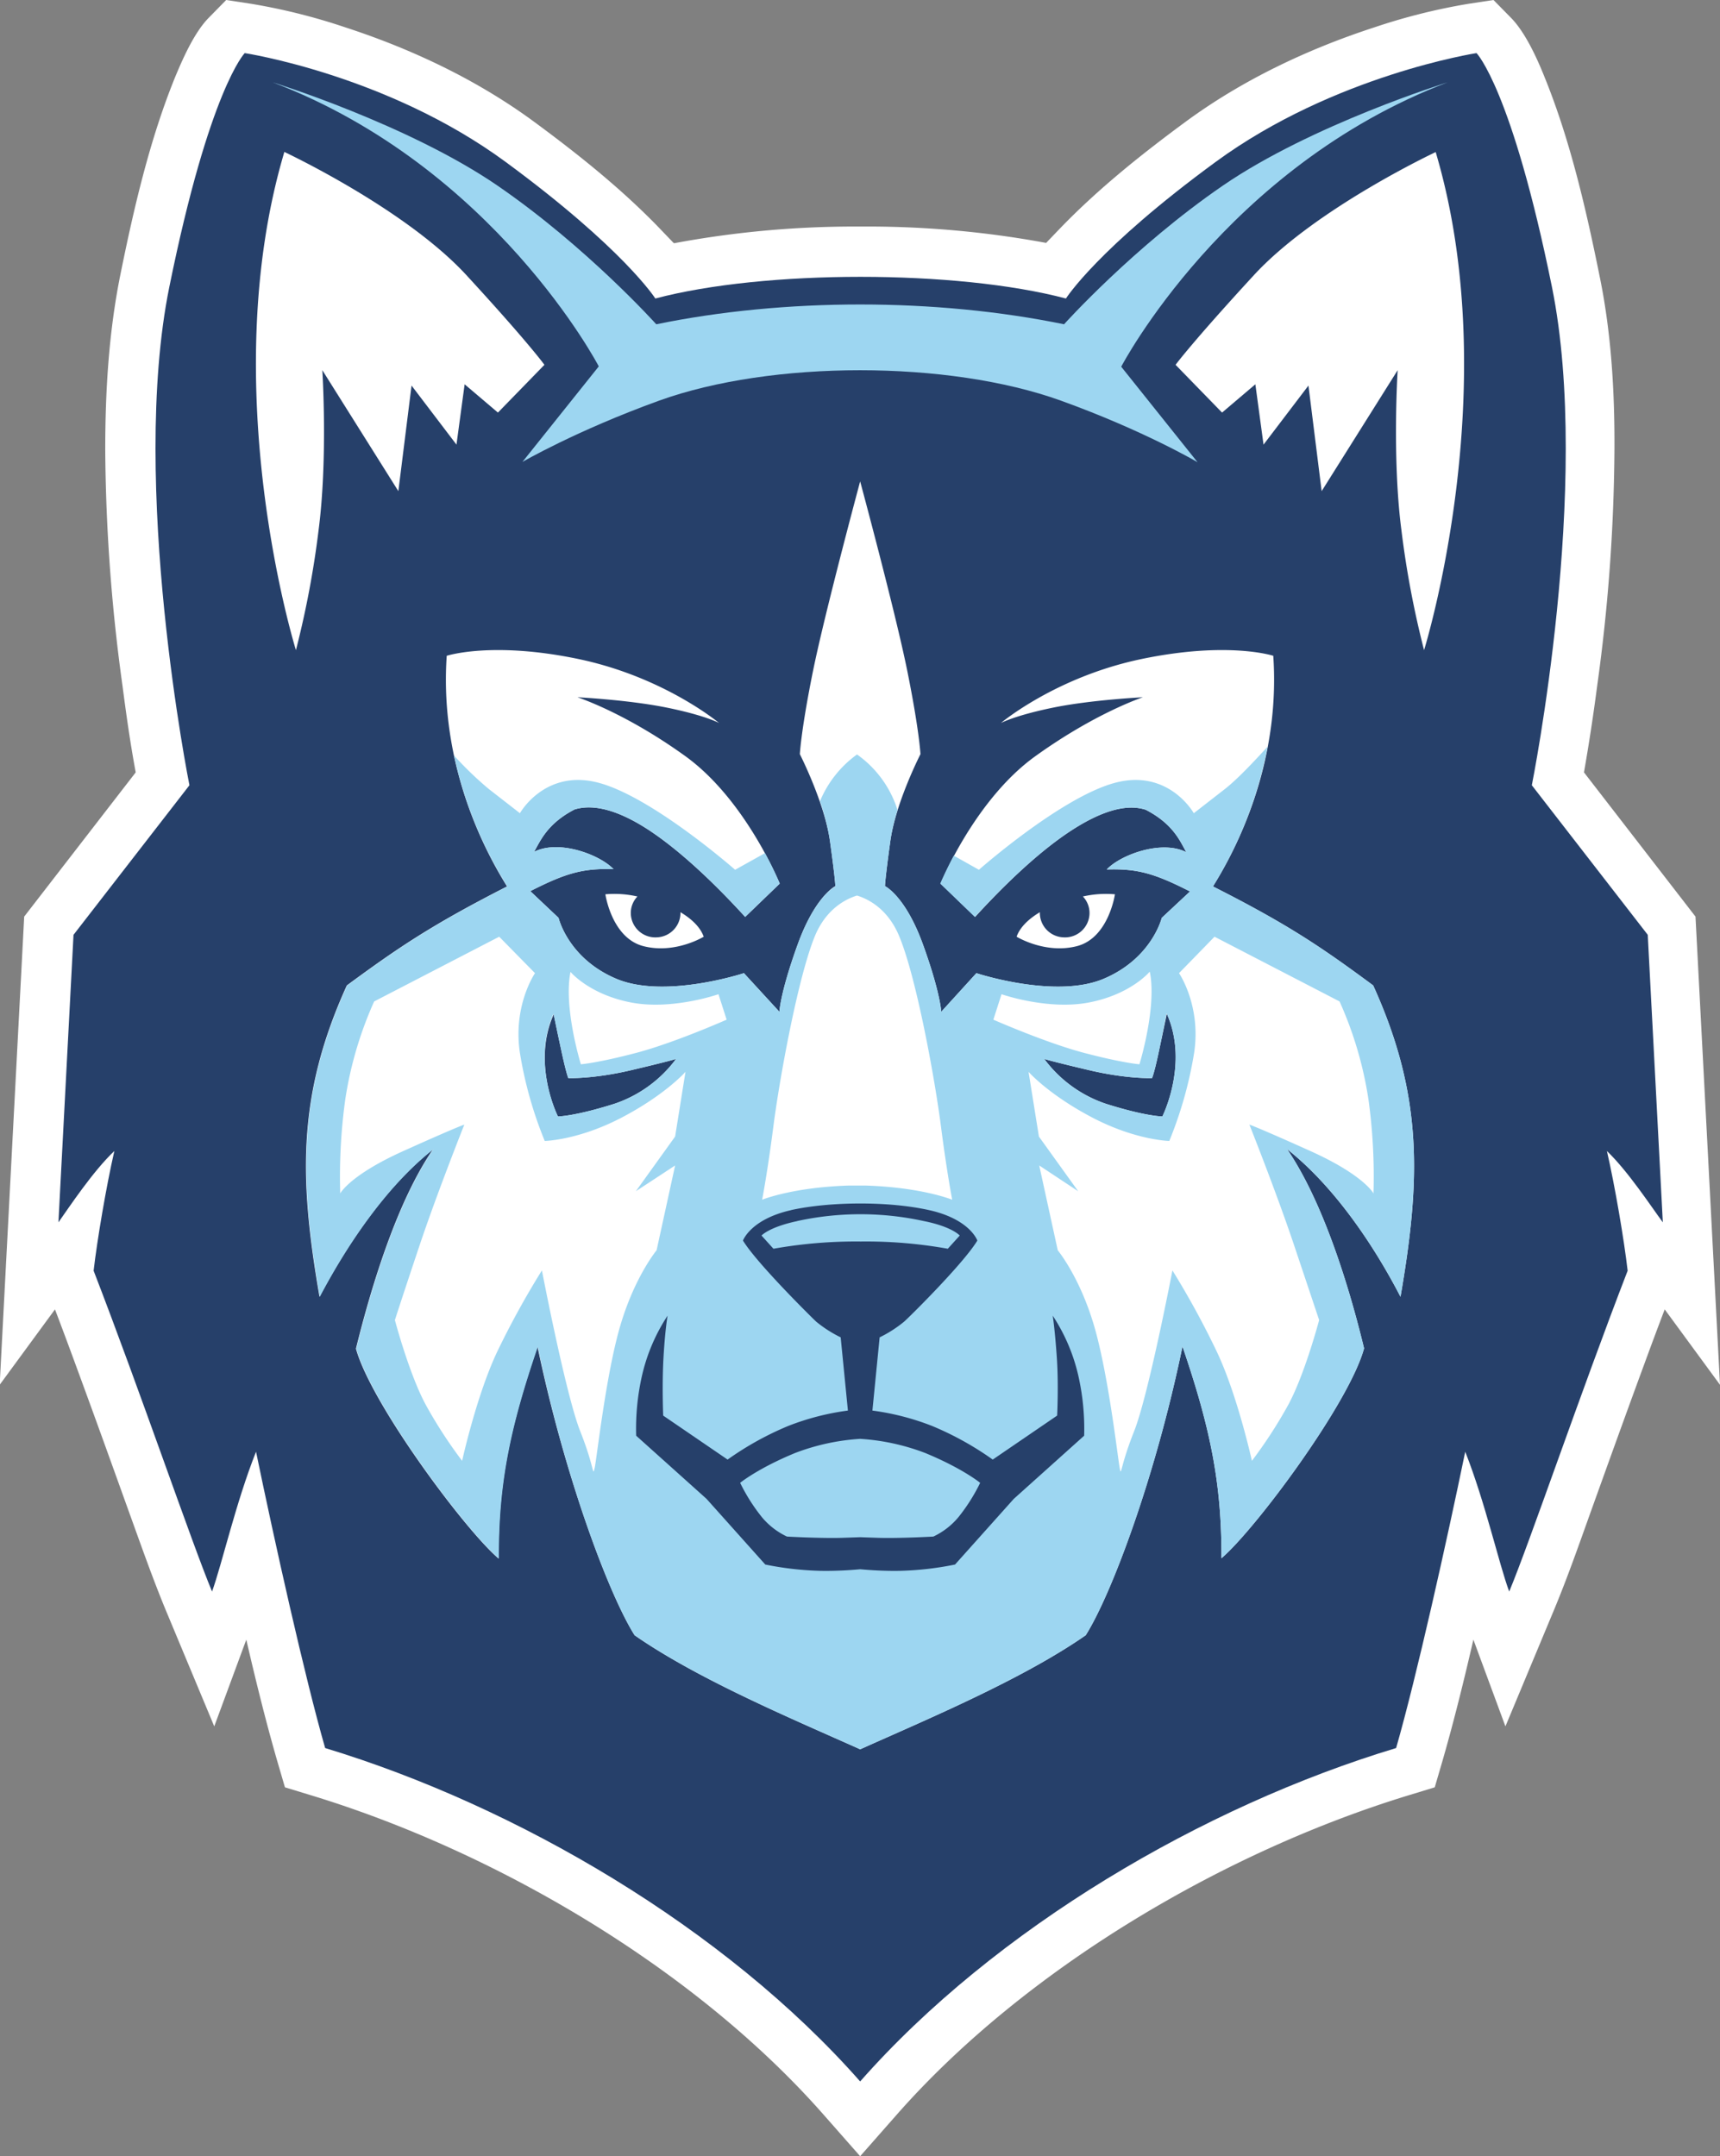 <svg id="Layer_1" data-name="Layer 1" xmlns="http://www.w3.org/2000/svg" viewBox="0 0 547.5 686.2"><rect x="0" y="0" width="547.5" height="686.2" fill="#808080" stroke="none"/><title>Husky909_3c</title><path d="M-59.2-265.7A312.8,312.8,0,0,1,0-271a312.8,312.8,0,0,1,59.2,5.2l4.7-4.9c12.1-12.5,25.9-23.5,39.9-33.8,18-13.2,38.7-23,59.9-29.9a192.8,192.8,0,0,1,30-7.5l7.9-1.2,5.6,5.7c4.5,4.6,8.2,12.7,10.6,18.7,8.2,20.1,13.3,42.3,17.6,63.6,3.7,18,4.8,36.7,4.7,55.1a568.6,568.6,0,0,1-5.5,75.2c-1.2,9.2-2.6,18.4-4.2,27.5l35.5,45.9,7.8,149-17.6-24q-3.5,9.2-6.9,18.5c-5.6,15.2-11.1,30.5-16.6,45.8-3.8,10.6-7.5,21.2-11.8,31.5l-15.4,36.9-10.2-27.6c-3,13-6.2,26-9.9,38.8l-2.4,8.2-8.2,2.5C116,246.1,52.7,283.3,11.8,329.7L0,343.1l-11.8-13.4C-52.7,283.3-116,246.1-174.9,228.2l-8.2-2.5-2.4-8.2c-3.7-12.8-6.9-25.8-9.9-38.8l-10.2,27.6-15.4-36.9c-4.3-10.4-8-21-11.8-31.5-5.5-15.3-11-30.6-16.6-45.8q-3.4-9.3-6.9-18.5l-17.6,24,7.8-149,35.5-45.9c-1.7-9.1-3-18.3-4.2-27.5a568.4,568.4,0,0,1-5.5-75.2c0-18.4,1.1-37,4.7-55.1,4.3-21.3,9.4-43.5,17.6-63.6,2.5-6,6.1-14.1,10.6-18.7l5.6-5.7,7.9,1.2a192.8,192.8,0,0,1,30,7.5c21.2,6.9,41.9,16.7,59.9,29.9,14,10.3,27.8,21.3,39.9,33.8l4.7,4.9" transform="translate(273.8 343.1)" style="fill:#fff;fill-rule:evenodd"/><path d="M0,319.3c-43-48.8-109.3-87.6-170.3-106.1-6.5-22.6-16.1-65.7-22-94.3-6.4,16.1-10.8,35.6-14,44.5-6.4-15.3-22.7-63.3-37.7-102.1,1.1-9.6,4-26.8,6.6-38.1-6.8,6.4-14.4,17.9-17.8,22.7l4.8-91.5,36.9-47.6s-19.2-95.6-6.4-158.6,24-74.4,24-74.4,45.3,6.9,83,34.6,47.7,43.5,47.7,43.5c34.7-9.2,95.9-9.2,130.7,0,0,0,10-15.9,47.7-43.5s83-34.6,83-34.6,11.2,11.4,24,74.4-6.4,158.6-6.4,158.6l36.9,47.6,4.8,91.5c-3.5-4.7-11-16.2-17.8-22.7,2.6,11.3,5.5,28.5,6.6,38.1-15,38.8-31.3,86.8-37.7,102.1-3.3-8.9-7.6-28.3-14-44.5-5.9,28.6-15.5,71.7-22,94.3C109.3,231.7,43,270.5,0,319.3" transform="translate(273.8 343.1)" style="fill:#26406a;fill-rule:evenodd"/><path d="M-97.6-20.5s1.1,5.4,2.6,12.3S-92.9,0-92.9,0-84.9.3-73-2.5s14.4-3.6,14.4-3.6A40.5,40.5,0,0,1-78.3,8.2c-12.7,4-17.9,4-17.9,4s-8.5-16.8-1.3-32.6m195.1,0S96.5-15.1,95-8.1,92.9,0,92.9,0,84.9.3,73-2.5,58.6-6.1,58.6-6.1A40.5,40.5,0,0,0,78.3,8.2c12.7,4,17.9,4,17.9,4S104.7-4.7,97.6-20.5ZM0-189.9s-11.2,41.6-15,60.3-4.2,26.5-4.2,26.5,7.9,15.5,9.6,27.7,1.7,14.3,1.7,14.3S-14.3-58-19.9-42.5s-5.8,21.4-5.8,21.4L-37-33.4s-25.2,8.3-40.6,1.8S-96-51-96-51l-9-8.5c11.4-5.8,16.8-7.3,26.5-7C-83-71.2-96-76-103.8-72c2-3.5,4.2-9,12.9-13.5,6.9-2.1,15.4,1.1,24,6.8C-56.1-71.5-45-60.5-36.6-51.3l11-10.6s-10.8-26.7-30.1-40.6S-90-121.2-90-121.2s16.2.8,28.5,3.3,16.6,4.9,16.6,4.9-17.5-14.7-44.9-20.4-41.8-1-41.8-1c-2,28.9,7.7,55,19.2,73.4-23.9,12.2-34.4,19.3-51,31.5-16,35.2-15.1,62-8.7,99.1,7.9-15,20.5-34.6,36.1-46.9-11.2,16.3-19.4,42.7-24.5,63.4,4.7,17.3,34.6,57.6,45.4,66.8-.1-23.7,3.5-41.4,12.4-67.4C-94,127-80,164.3-71.8,177.3c20.4,14.2,51.1,27,71.8,36.3,20.7-9.3,51.4-22.1,71.8-36.3C80,164.3,94,127,102.6,85.4c8.9,26,12.5,43.7,12.4,67.4,10.8-9.2,40.7-49.4,45.4-66.8-5-20.7-13.3-47-24.5-63.4C151.6,35,164.2,54.5,172,69.6c6.4-37.1,7.3-63.9-8.7-99.1-16.5-12.2-27.1-19.4-51-31.5,11.5-18.4,21.2-44.5,19.2-73.4,0,0-14.3-4.7-41.8,1s-44.9,20.4-44.9,20.4,4.4-2.4,16.6-4.9S90-121.2,90-121.2s-15,4.9-34.3,18.8S25.6-61.9,25.6-61.9l11,10.6C45-60.5,56.1-71.5,66.9-78.6c8.7-5.7,17.2-9,24-6.8,8.7,4.5,10.9,9.9,12.9,13.5-7.8-4-20.9.8-25.3,5.5,9.7-.3,15.1,1.2,26.5,7L96-51S92.9-38.1,77.5-31.6,37-33.4,37-33.4L25.8-21.1s-.2-5.9-5.8-21.4S7.9-61.1,7.9-61.1s0-2,1.7-14.3,9.6-27.7,9.6-27.7-.4-7.7-4.2-26.5S0-189.9,0-189.9Z" transform="translate(273.8 343.1)" style="fill:#fff;fill-rule:evenodd"/><path d="M-114.9-45l-39.8,20.6a119.8,119.8,0,0,0-9.2,31.2,178.9,178.9,0,0,0-1.6,29.9s3-5.8,20.1-13.5,19.4-8.4,19.4-8.4-8.6,21.6-14.2,38.3S-148.1,77-148.1,77s4.6,17.4,9.9,27.1a148.2,148.2,0,0,0,11.5,17.7s4.6-20.9,11.2-34.8a272,272,0,0,1,14.2-25.8s7.6,39.6,12.2,51.2,3.9,14.8,4.6,11.6,3.6-29.9,8.2-45.4,11.5-23.8,11.5-23.8l5.9-27L-71.4,36l12.5-17.4L-55.6-2s-6.3,7.2-20.2,14.5S-100.4,20-100.4,20a127.1,127.1,0,0,1-7.9-28c-2.3-15.1,4.8-25.4,4.8-25.4Zm227.7,0,39.8,20.6a119.8,119.8,0,0,1,9.2,31.2,178.9,178.9,0,0,1,1.6,29.9s-3-5.8-20.1-13.5-19.4-8.4-19.4-8.4,8.6,21.6,14.2,38.3S146.1,77,146.1,77s-4.6,17.4-9.9,27.1a148.3,148.3,0,0,1-11.5,17.7s-4.6-20.9-11.2-34.8A272.1,272.1,0,0,0,99.4,61.2s-7.6,39.6-12.2,51.2-4,14.8-4.6,11.6S79,94.1,74.4,78.6,62.9,54.8,62.9,54.8l-5.9-27L69.4,36,56.9,18.6,53.6-2s6.3,7.2,20.2,14.5S98.4,20,98.4,20a127.1,127.1,0,0,0,7.9-28c2.3-15.1-4.8-25.4-4.8-25.4ZM-97.6-20.5s1.1,5.4,2.6,12.3S-92.9,0-92.9,0-84.9.3-73-2.5s14.4-3.6,14.4-3.6A40.5,40.5,0,0,1-78.3,8.2c-12.7,4-17.9,4-17.9,4S-104.7-4.7-97.6-20.5Zm195.1,0S96.5-15.1,95-8.1,92.9,0,92.9,0,84.9.3,73-2.5,58.6-6.1,58.6-6.1A40.5,40.5,0,0,0,78.3,8.2c12.7,4,17.9,4,17.9,4S104.7-4.7,97.6-20.5ZM-12.8-88.1A68.8,68.8,0,0,1-9.6-75.3c1.7,12.2,1.7,14.3,1.7,14.3S-14.3-58-19.9-42.5s-5.8,21.4-5.8,21.4L-37-33.4s-25.2,8.3-40.6,1.8S-96-51-96-51l-9-8.5c11.4-5.8,16.8-7.3,26.5-7C-83-71.2-96-76-103.8-72c2-3.5,4.2-9,12.9-13.5,6.9-2.1,15.4,1.1,24,6.8C-56.1-71.5-45-60.5-36.6-51.3l11-10.6a105.1,105.1,0,0,0-4.7-9.7l-9.5,5.3S-66.2-89.5-83.3-94s-25,9.7-25,9.7l-9.9-7.7a109,109,0,0,1-11.1-10.7A131.1,131.1,0,0,0-112.3-61c-23.9,12.2-34.4,19.3-51,31.5-16,35.2-15.1,62-8.7,99.1,7.9-15,20.5-34.6,36.1-46.9-11.2,16.3-19.4,42.7-24.5,63.4,4.7,17.3,34.6,57.6,45.4,66.8-.1-23.7,3.5-41.4,12.4-67.4C-94,127-80,164.3-71.8,177.3c20.4,14.2,51.1,27,71.8,36.3,20.7-9.3,51.4-22.1,71.8-36.3C80,164.3,94,127,102.6,85.4c8.9,26,12.5,43.7,12.4,67.4,10.8-9.2,40.7-49.4,45.4-66.8-5-20.7-13.3-47-24.5-63.4C151.6,35,164.2,54.5,172,69.6c6.4-37.1,7.3-63.9-8.7-99.1-16.5-12.2-27.1-19.4-51-31.5a130.7,130.7,0,0,0,17.4-44.5c-4.9,5.4-9.9,10.6-13.6,13.5l-9.9,7.7s-7.9-14.2-25-9.7S37.8-66.3,37.8-66.3l-8-4.5c-2.8,5.3-4.3,8.9-4.3,8.9l11,10.6C45-60.5,56.1-71.5,66.9-78.6c8.7-5.7,17.2-9,24-6.8,8.7,4.5,10.9,9.9,12.9,13.5-7.8-4-20.9.8-25.3,5.5,9.7-.3,15.1,1.2,26.5,7L96-51S92.9-38.1,77.5-31.6,37-33.4,37-33.4L25.8-21.1s-.2-5.9-5.8-21.4S7.9-61.1,7.9-61.1s0-2,1.7-14.3a62.1,62.1,0,0,1,2.3-9.9A34.2,34.2,0,0,0-1-103,34.8,34.8,0,0,0-12.8-88.1ZM-92.2-33.8s5.9,7.1,19.1,9.7,28-2.6,28-2.6l2.6,8.1S-59.2-11.2-71.4-8-88.9-4.4-88.9-4.4-94.5-22.5-92.2-33.8Zm184.3,0s-5.9,7.1-19.1,9.7-28-2.6-28-2.6l-2.6,8.1S59.2-11.2,71.4-8,88.9-4.4,88.9-4.4,94.5-22.5,92.2-33.8ZM-1-58.1c-3.9,1.2-9.7,4.4-13.2,12.4C-19.7-32.8-25.7.4-27.6,15.2s-3.6,23.5-3.6,23.5,9.5-3.9,27.3-4.5H2c17.8.6,27.3,4.5,27.3,4.5S27.6,30,25.7,15.2s-7.9-48-13.5-60.9C8.7-53.7,2.9-56.9-1-58.1Z" transform="translate(273.8 343.1)" style="fill:#9dd6f1;fill-rule:evenodd"/><path d="M-21.9,42c-13,2.9-15.4,9.7-15.4,9.7,4.4,7.2,21.5,24.1,23.3,25.8a39.5,39.5,0,0,0,7.8,5l2.3,23.3a80.9,80.9,0,0,0-19,4.9,98,98,0,0,0-19.3,10.7l-20.5-14s-.4-9.7.1-18.5,1.3-13.3,1.3-13.3a58.4,58.4,0,0,0-8.1,18.9,76.3,76.3,0,0,0-1.9,19.3l22.4,20.1,18.7,20.9a100,100,0,0,0,17.4,2c4.8.1,9.6-.2,12.8-.5H0c3.3.3,8,.6,12.8.5a100,100,0,0,0,17.4-2l18.7-20.9,22.4-20.1a76.4,76.4,0,0,0-1.9-19.3,58.4,58.4,0,0,0-8.1-18.9s.7,4.5,1.3,13.3.1,18.5.1,18.5l-20.5,14a98,98,0,0,0-19.3-10.7,80.9,80.9,0,0,0-19-4.9L6.2,82.5a39.5,39.5,0,0,0,7.8-5c1.8-1.6,18.9-18.5,23.3-25.8,0,0-2.3-6.8-15.4-9.7s-31.6-2.7-43.9,0" transform="translate(273.8 343.1)" style="fill:#26406a;fill-rule:evenodd"/><path d="M0,114.8a70.1,70.1,0,0,0-20.7,4.5c-11.9,4.9-17.5,9.5-17.5,9.5a58.1,58.1,0,0,0,6.9,10.9,23.3,23.3,0,0,0,8,6.2s10.6.6,17.5.4l5.8-.2,5.8.2c6.8.2,17.5-.4,17.5-.4a23.3,23.3,0,0,0,8-6.2,58.1,58.1,0,0,0,6.9-10.9s-5.6-4.6-17.5-9.5A70.1,70.1,0,0,0,0,114.8Z" transform="translate(273.8 343.1)" style="fill:#9dd6f1;fill-rule:evenodd"/><path d="M-81.1-58.5a33,33,0,0,1,10.2.7,7.6,7.6,0,0,0-2.1,5.6,7.8,7.8,0,0,0,8.3,7.4,7.8,7.8,0,0,0,7.5-8c3.5,2.1,6.3,4.7,7.4,7.8,0,0-9.1,5.6-19.2,3S-81.1-58.5-81.1-58.5" transform="translate(273.8 343.1)" style="fill:#fff;fill-rule:evenodd"/><path d="M-183.4-294.8s38.5,18,58.1,39.3,24.8,28.5,24.8,28.5l-14.8,15.2-10.6-9-2.6,19.2-14.3-18.8-4.2,33.6-24.2-38.5s1.8,28-1.2,51a299.4,299.4,0,0,1-7.2,38.1s-26-83.4-3.7-158.5" transform="translate(273.8 343.1)" style="fill:#fff;fill-rule:evenodd"/><path d="M183.4-294.8s-38.5,18-58.1,39.3S100.4-227,100.4-227l14.8,15.2,10.6-9,2.6,19.2,14.3-18.8,4.2,33.6,24.2-38.5s-1.8,28,1.2,51a299.3,299.3,0,0,0,7.2,38.1s26-83.4,3.7-158.5" transform="translate(273.8 343.1)" style="fill:#fff;fill-rule:evenodd"/><path d="M-20,45.5c-9,1.9-11.4,4.6-11.4,4.6l3.8,4.2A150.1,150.1,0,0,1,.2,52a147.4,147.4,0,0,1,27.7,2.3l3.8-4.2s-2.4-2.8-11.4-4.6a94.5,94.5,0,0,0-40.4,0" transform="translate(273.8 343.1)" style="fill:#9dd6f1;fill-rule:evenodd"/><path d="M-187-316.9s43.2,13.4,71.6,32.9,50.5,44.1,50.5,44.1c40.9-8.4,88.9-8.4,129.8,0,0,0,22.1-24.6,50.5-44.1S187-316.9,187-316.9C116.3-290,83.1-226.4,83.1-226.4l24.3,30.4S90.5-206,63.9-215.6c-35.8-12.9-92.1-12.9-127.9,0-26.5,9.6-43.5,19.5-43.5,19.5l24.3-30.4S-116.3-290-187-316.9" transform="translate(273.8 343.1)" style="fill:#9dd6f1;fill-rule:evenodd"/><path d="M81.1-58.5a33,33,0,0,0-10.2.7,7.6,7.6,0,0,1,2.1,5.6,7.8,7.8,0,0,1-8.3,7.4,7.8,7.8,0,0,1-7.5-8c-3.5,2.1-6.3,4.7-7.4,7.8,0,0,9.1,5.6,19.2,3S81.1-58.5,81.1-58.5" transform="translate(273.8 343.1)" style="fill:#fff;fill-rule:evenodd"/></svg>